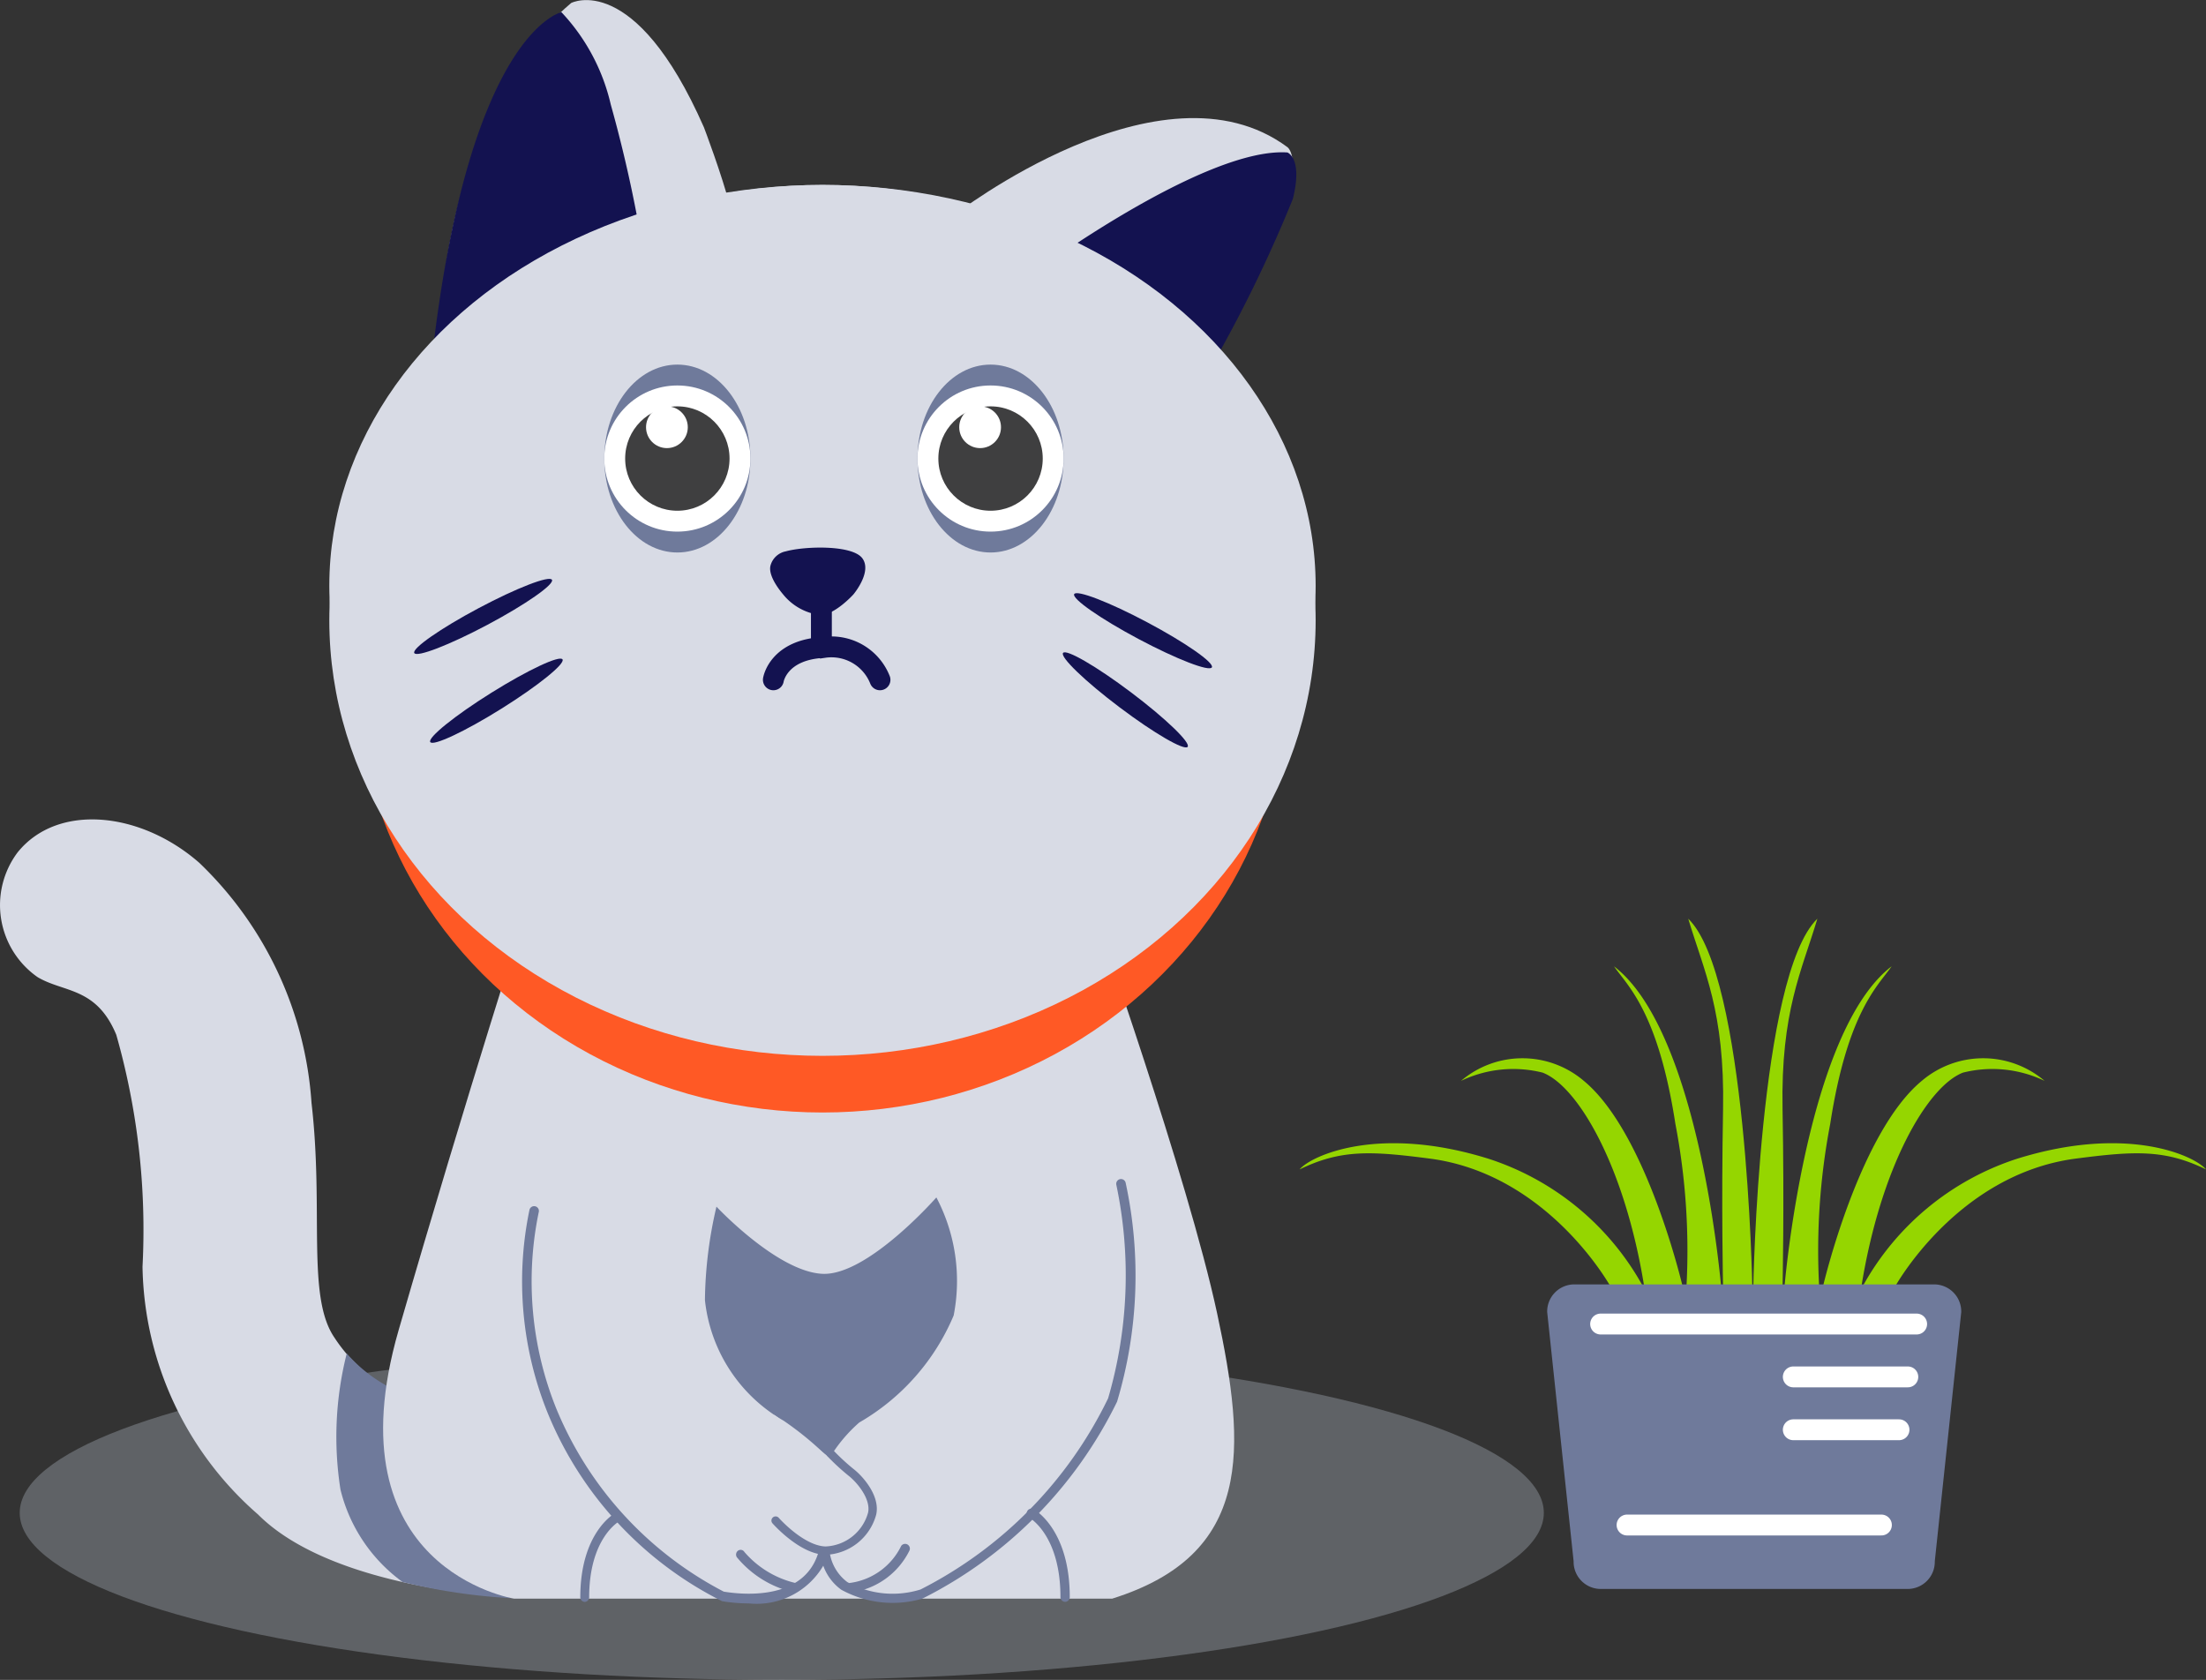 <svg xmlns="http://www.w3.org/2000/svg" width="105.66" height="80.464" viewBox="0 0 105.66 80.464">
  <rect x="0" y="0" width="105.66" height="80.464" fill="#333333" stroke="none"/>
  <g id="Group_9963" data-name="Group 9963" transform="translate(-443.056 -453.536)">
    <g id="Group_6567" data-name="Group 6567" transform="translate(505.302 497.541)">
      <g id="Group_6563" data-name="Group 6563" transform="translate(0)">
        <path id="Path_14538" data-name="Path 14538" d="M2880.327,302.991s-2.967-5.414-8.678-6.156c-2.833-.368-4.261-.439-6.229.519.54-.651,3.758-2.151,9.023-.519a13.024,13.024,0,0,1,7.441,6.156Z" transform="translate(-2865.419 -285.345)" fill="#95d600"/>
        <path id="Path_14545" data-name="Path 14545" d="M2866.977,302.991s2.966-5.414,8.677-6.156c2.833-.368,4.261-.439,6.23.519-.539-.651-3.758-2.151-9.024-.519a13.021,13.021,0,0,0-7.441,6.156Z" transform="translate(-2838.469 -285.345)" fill="#95d600"/>
        <path id="Path_14539" data-name="Path 14539" d="M2907,290.676s-1.711-7.377-4.74-9.878a4.534,4.534,0,0,0-5.88,0,5.791,5.791,0,0,1,3.906-.395c1.712.658,3.95,4.529,4.871,10.273Z" transform="translate(-2888.647 -273.031)" fill="#95d600"/>
        <path id="Path_14544" data-name="Path 14544" d="M2896.379,290.676s1.711-7.377,4.739-9.878a4.535,4.535,0,0,1,5.881,0,5.792,5.792,0,0,0-3.906-.395c-1.711.658-3.95,4.529-4.871,10.273Z" transform="translate(-2871.317 -273.031)" fill="#95d600"/>
        <path id="Path_14540" data-name="Path 14540" d="M2925.723,262.173c.63.917,2.107,2.15,2.94,7.548a32.228,32.228,0,0,1,.527,7.855h1.668S2929.848,265.333,2925.723,262.173Z" transform="translate(-2910.663 -259.891)" fill="#95d600"/>
        <path id="Path_14543" data-name="Path 14543" d="M2930.858,262.173c-.63.917-2.106,2.15-2.94,7.548a32.256,32.256,0,0,0-.527,7.855h-1.668S2926.732,265.333,2930.858,262.173Z" transform="translate(-2902.503 -259.891)" fill="#95d600"/>
        <path id="Path_14541" data-name="Path 14541" d="M2939.957,253.036c.746,2.5,1.755,4.432,1.668,9.128s0,8.514,0,8.514h1.4S2942.766,255.757,2939.957,253.036Z" transform="translate(-2921.342 -253.036)" fill="#95d600"/>
        <path id="Path_14542" data-name="Path 14542" d="M2943.03,253.036c-.746,2.5-1.756,4.432-1.668,9.128s0,8.514,0,8.514h-1.4S2940.221,255.757,2943.03,253.036Z" transform="translate(-2918.23 -253.036)" fill="#95d600"/>
      </g>
      <path id="Path_14537" data-name="Path 14537" d="M1.266,0h17.3a1.3,1.3,0,0,1,1.266,1.326L18.565,13.261A1.3,1.3,0,0,1,17.3,14.587H2.532a1.3,1.3,0,0,1-1.266-1.326L0,1.326A1.3,1.3,0,0,1,1.266,0Z" transform="translate(11.859 17.517)" fill="#6f7a9b"/>
      <line id="Line_5" data-name="Line 5" x2="15.137" transform="translate(14.418 19.415)" fill="none" stroke="#fff" stroke-linecap="round" stroke-width="1"/>
      <line id="Line_8" data-name="Line 8" x2="12.183" transform="translate(15.684 29.042)" fill="none" stroke="#fff" stroke-linecap="round" stroke-width="1"/>
      <line id="Line_6" data-name="Line 6" x2="5.485" transform="translate(23.647 21.947)" fill="none" stroke="#fff" stroke-linecap="round" stroke-width="1"/>
      <line id="Line_7" data-name="Line 7" x2="5.063" transform="translate(23.647 24.479)" fill="none" stroke="#fff" stroke-linecap="round" stroke-width="1"/>
    </g>
    <ellipse id="Ellipse_12485" data-name="Ellipse 12485" cx="36.5" cy="8" rx="36.5" ry="8" transform="translate(444 518)" fill="#d8e3f0" opacity="0.27"/>
    <path id="Path_16377" data-name="Path 16377" d="M257.573,835.215s-8.593-.288-12.265-3.97a16.066,16.066,0,0,1-5.529-11.862,34.138,34.138,0,0,0-1.256-11.109c-.954-2.3-2.513-2.013-3.769-2.763a4.206,4.206,0,0,1-.954-5.98c1.909-2.363,5.879-1.961,8.694.5a17.539,17.539,0,0,1,5.379,11.5c.6,5.175-.25,9.3,1.107,11.259a7.413,7.413,0,0,0,2.915,2.588A13.114,13.114,0,0,0,257.573,835.215Z" transform="translate(210.103 -305.171)" fill="#d8dbe5"/>
    <path id="Path_16378" data-name="Path 16378" d="M249.089,820.635a7.109,7.109,0,0,1-2.524-1.846,16.277,16.277,0,0,0-.3,6.521,7.744,7.744,0,0,0,2.97,4.422,27.959,27.959,0,0,0,5.261.782Z" transform="translate(213.099 -300.423)" fill="#6f7a9b"/>
    <path id="Path_16379" data-name="Path 16379" d="M281.926,801.572s4.525,12.768,5.931,19.3,1.708,11.56-5.025,13.671H254.185s-8.846-1.406-5.529-12.866,6.233-20.5,6.233-20.5Z" transform="translate(213.494 -304.433)" fill="#d8dbe5"/>
    <ellipse id="Ellipse_12917" data-name="Ellipse 12917" cx="22.264" cy="20.858" rx="22.264" ry="20.858" transform="translate(460.187 465.108)" fill="#ff5925"/>
    <ellipse id="Ellipse_12918" data-name="Ellipse 12918" cx="23.621" cy="20.858" rx="23.621" ry="20.858" transform="translate(458.829 462.394)" fill="#d8dbe5"/>
    <path id="Path_16380" data-name="Path 16380" d="M271.555,812.7a8.591,8.591,0,0,1,.828,5.655,10.713,10.713,0,0,1-4.522,5.126,7.188,7.188,0,0,0-1.437,1.725,15.2,15.2,0,0,0-2.185-1.811,7.579,7.579,0,0,1-3.769-5.779,20.416,20.416,0,0,1,.552-4.474s2.915,3.116,5.077,3.217S271.555,812.7,271.555,812.7Z" transform="translate(216.35 -301.808)" fill="#6f7a9b"/>
    <path id="Path_16381" data-name="Path 16381" d="M264.191,832.309a7.987,7.987,0,0,1-1.277-.106,17.483,17.483,0,0,1-8.366-9.042,16.818,16.818,0,0,1-.862-9.7.229.229,0,1,1,.443.115,16.31,16.31,0,0,0,.842,9.4,17.3,17.3,0,0,0,8.022,8.769c.943.155,4.054.463,4.6-2.142a.238.238,0,0,1,.236-.181.23.23,0,0,1,.216.207,2.168,2.168,0,0,0,.863,1.656,4.49,4.49,0,0,0,3.51.357,20.069,20.069,0,0,0,8.984-9.157,21.012,21.012,0,0,0,.394-10.224.228.228,0,0,1,.446-.1,21.081,21.081,0,0,1-.411,10.485,20.718,20.718,0,0,1-9.329,9.436,5.108,5.108,0,0,1-3.881-.429,2.429,2.429,0,0,1-.862-1.15A3.7,3.7,0,0,1,264.191,832.309Z" transform="translate(214.729 -301.971)" fill="#6f7a9b"/>
    <path id="Path_16382" data-name="Path 16382" d="M270.172,775.256s9.95-7.74,15.982-3.269c0,0,.906.6-.653,4.071s-3.163,6.736-3.163,6.736Z" transform="translate(218.563 -311.404)" fill="#d8dbe5"/>
    <path id="Path_16383" data-name="Path 16383" d="M273.212,777.778s8.254-6.107,12.25-5.842c0,0,.75.262.262,2.222a65.922,65.922,0,0,1-4.083,8.338Z" transform="translate(219.256 -311.097)" fill="#131250"/>
    <path id="Path_16384" data-name="Path 16384" d="M250.067,782.629s.034-11.149,6.365-16.5c0,0,3.039-1.581,6.357,5.957,0,0,.862,2.263,1.262,3.821Z" transform="translate(213.983 -312.451)" fill="#d8dbe5"/>
    <path id="Path_16385" data-name="Path 16385" d="M260.028,778.6a64.253,64.253,0,0,0-1.659-7.711,9.591,9.591,0,0,0-2.363-4.425s-4.338.914-6.141,16.06Z" transform="translate(213.941 -312.344)" fill="#131250"/>
    <ellipse id="Ellipse_12919" data-name="Ellipse 12919" cx="23.621" cy="19.2" rx="23.621" ry="19.2" transform="translate(458.829 462.394)" fill="#d8dbe5"/>
    <path id="Path_16386" data-name="Path 16386" d="M274.863,829.312a.227.227,0,0,1-.227-.227c0-2.927-1.437-3.775-1.5-3.809a.228.228,0,1,1,.221-.4c.069.04,1.725.992,1.725,4.209a.227.227,0,0,1-.215.227Z" transform="translate(219.212 -299.049)" fill="#6f7a9b"/>
    <path id="Path_16387" data-name="Path 16387" d="M255.823,829.121a.221.221,0,0,1-.218-.218c0-3.078,1.6-3.992,1.657-4.028a.219.219,0,1,1,.213.383c-.061.036-1.445.848-1.445,3.648a.22.22,0,0,1-.207.214Z" transform="translate(215.245 -298.855)" fill="#6f7a9b"/>
    <ellipse id="Ellipse_12920" data-name="Ellipse 12920" cx="0.451" cy="3.735" rx="0.451" ry="3.735" transform="translate(494.294 482.392) rotate(-62)" fill="#131250"/>
    <ellipse id="Ellipse_12921" data-name="Ellipse 12921" cx="0.451" cy="3.735" rx="0.451" ry="3.735" transform="matrix(0.602, -0.799, 0.799, 0.602, 493.701, 485.171)" fill="#131250"/>
    <ellipse id="Ellipse_12922" data-name="Ellipse 12922" cx="0.451" cy="3.735" rx="0.451" ry="3.735" transform="translate(463.11 485.214) rotate(-118)" fill="#131250"/>
    <ellipse id="Ellipse_12923" data-name="Ellipse 12923" cx="3.735" cy="0.451" rx="3.735" ry="0.451" transform="translate(463.425 488.697) rotate(-32)" fill="#131250"/>
    <path id="Path_16390" data-name="Path 16390" d="M266.883,789.673s-.889.984-1.582.984a2.7,2.7,0,0,1-1.779-.984c-.356-.423-.726-1.011-.6-1.412a.945.945,0,0,1,.73-.655c.906-.25,3.186-.319,3.664.337S266.883,789.673,266.883,789.673Z" transform="translate(217.046 -307.662)" fill="#131250"/>
    <path id="Path_16394" data-name="Path 16394" d="M264.488,828.479h-.05a4.967,4.967,0,0,1-2.718-1.682.235.235,0,0,1,.066-.316.213.213,0,0,1,.3.069,4.631,4.631,0,0,0,2.45,1.486.227.227,0,0,1,.168.248.221.221,0,0,1-.218.2Z" transform="translate(216.626 -298.674)" fill="#6f7a9b"/>
    <path id="Path_16396" data-name="Path 16396" d="M266.224,828.539a.227.227,0,1,1-.017-.454,3.2,3.2,0,0,0,2.407-1.766.228.228,0,0,1,.4.213,3.655,3.655,0,0,1-2.772,2.012Z" transform="translate(217.606 -298.734)" fill="#6f7a9b"/>
    <ellipse id="Ellipse_12483" data-name="Ellipse 12483" cx="3.5" cy="4.5" rx="3.5" ry="4.5" transform="translate(487 471)" fill="#6f7a9b"/>
    <ellipse id="Ellipse_13065" data-name="Ellipse 13065" cx="3.5" cy="4.5" rx="3.5" ry="4.5" transform="translate(472 471)" fill="#6f7a9b"/>
    <g id="Group_6559" data-name="Group 6559" transform="translate(486.637 472.161)">
      <circle id="Ellipse_12480" data-name="Ellipse 12480" cx="3.5" cy="3.5" r="3.5" transform="translate(0.363 -0.161)" fill="#fff"/>
      <circle id="Ellipse_12481" data-name="Ellipse 12481" cx="2.5" cy="2.5" r="2.5" transform="translate(1.363 0.839)" fill="#3f3f40"/>
      <circle id="Ellipse_12482" data-name="Ellipse 12482" cx="1" cy="1" r="1" transform="translate(2.363 0.839)" fill="#fff"/>
    </g>
    <g id="Group_9962" data-name="Group 9962" transform="translate(472.065 472.161)">
      <circle id="Ellipse_12480-2" data-name="Ellipse 12480" cx="3.5" cy="3.5" r="3.5" transform="translate(-0.066 -0.161)" fill="#fff"/>
      <circle id="Ellipse_12481-2" data-name="Ellipse 12481" cx="2.5" cy="2.5" r="2.5" transform="translate(0.934 0.839)" fill="#3f3f40"/>
      <circle id="Ellipse_12482-2" data-name="Ellipse 12482" cx="1" cy="1" r="1" transform="translate(1.934 0.839)" fill="#fff"/>
    </g>
    <path id="Path_14534" data-name="Path 14534" d="M2168.781,193.69s.225-1.446,2.415-1.55a2.5,2.5,0,0,1,2.691,1.55" transform="translate(-1688.683 292.408)" fill="none" stroke="#131250" stroke-linecap="round" stroke-width="1"/>
    <line id="Line_4" data-name="Line 4" y2="2.674" transform="translate(482.398 481.885)" fill="none" stroke="#131250" stroke-width="1"/>
    <path id="Path_14535" data-name="Path 14535" d="M2170.1,249.457s3.582,2.718,4.142,3.327a1.823,1.823,0,0,1,.292,2,2.44,2.44,0,0,1-1.817,1.12,4.839,4.839,0,0,1-2.394-1.12C2169.932,254.487,2170.1,249.457,2170.1,249.457Z" transform="translate(-1689.962 271.846)" fill="#d8dbe5"/>
    <path id="Path_14536" data-name="Path 14536" d="M2170.219,255.1s1.239,1.411,2.391,1.44a2.406,2.406,0,0,0,2.232-1.771c.173-.778-.59-1.656-1.022-1.988a10.6,10.6,0,0,1-.967-.892" transform="translate(-1690.014 271.27)" fill="none" stroke="#6f7a9b" stroke-linecap="round" stroke-width="0.4"/>
  </g>
</svg>
